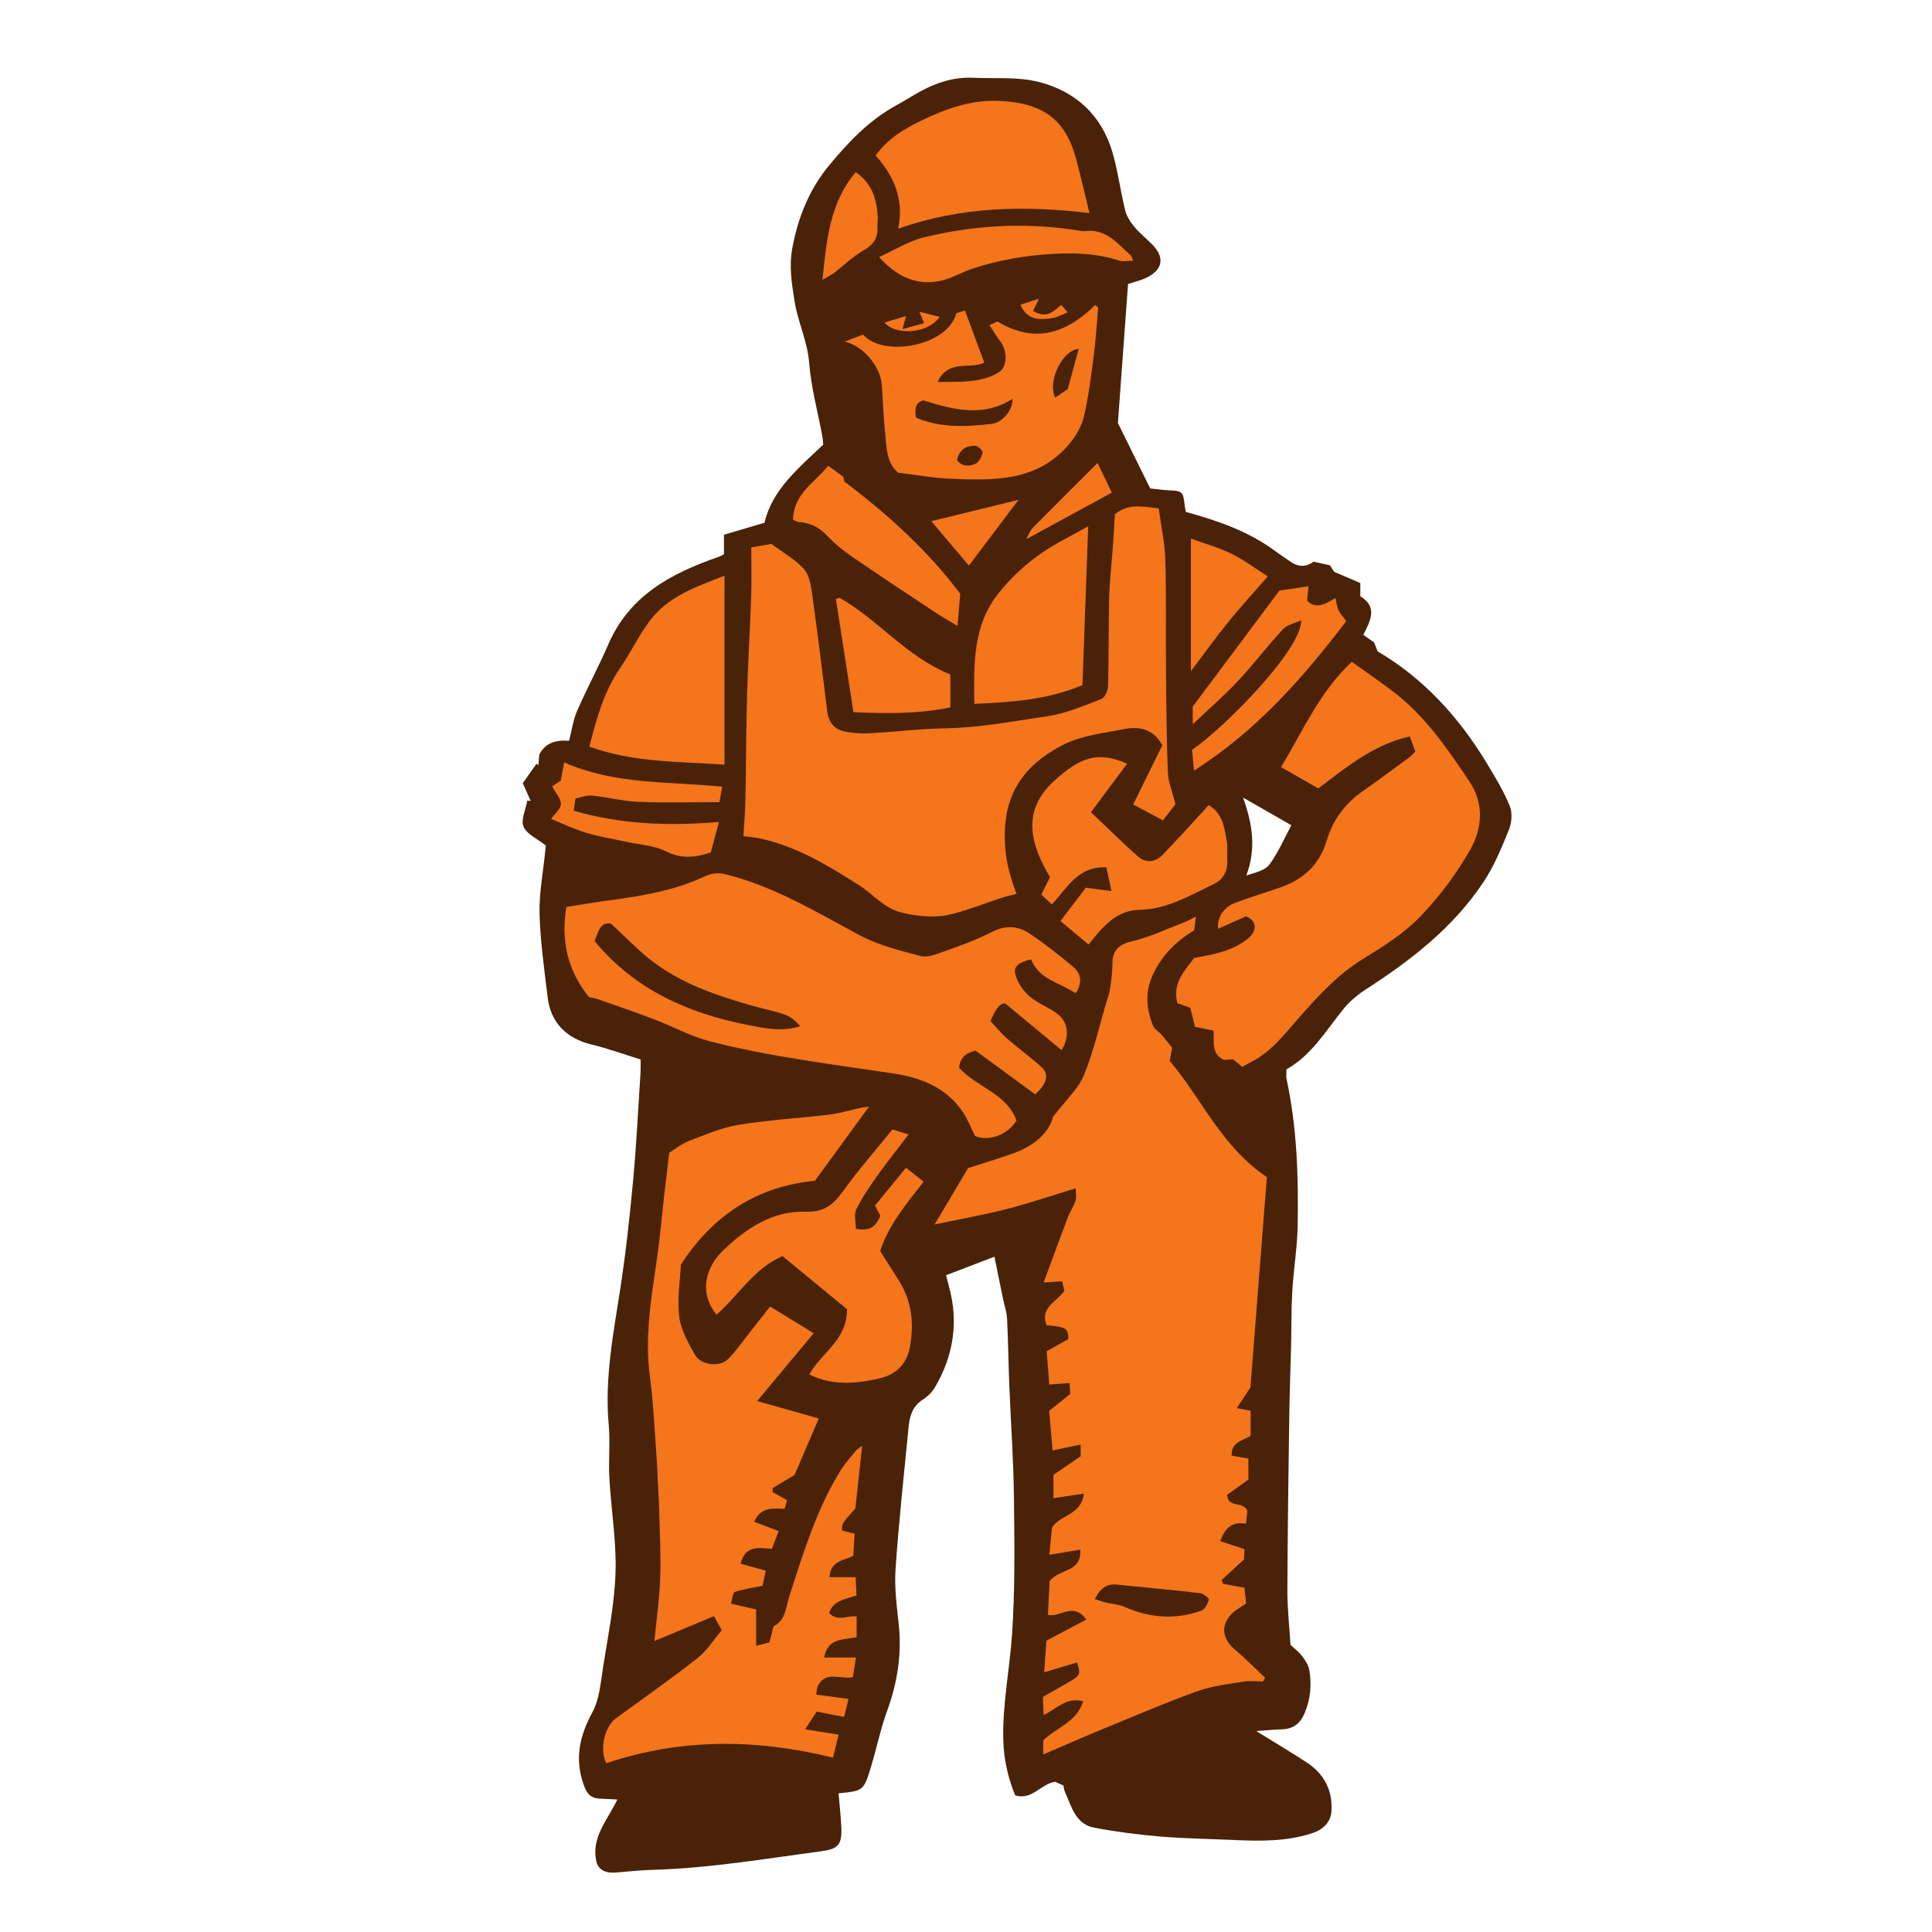 <svg version="1.1" id="svg" xmlns="http://www.w3.org/2000/svg" xmlns:xlink="http://www.w3.org/1999/xlink" x="0px" y="0px"
	 width="200px" height="200px" viewBox="0 0 200 200" enable-background="new 0 0 200 200" xml:space="preserve">
<path class="stroke" fill="#492208"  fill-rule="evenodd" clip-rule="evenodd" d="M66.313,109.676c-1.762-0.544-3.392-1.14-5.068-1.544
	c-2.585-0.623-4.235-2.252-4.548-4.866c-0.345-2.875-0.761-5.757-0.842-8.644c-0.059-2.14,0.368-4.292,0.579-6.439
	c0.028-0.284,0.058-0.568,0.067-0.657c-0.881-0.701-1.973-1.167-2.304-1.953c-0.301-0.715,0.226-1.778,0.388-2.688
	c0.116,0.007,0.232,0.016,0.349,0.024c-0.233-0.524-0.466-1.047-0.814-1.832c0.423-0.601,0.917-1.302,1.41-2.003
	c0.07,0.041,0.139,0.081,0.209,0.121c0.027-0.355,0.055-0.712,0.082-1.069c0.606-1.191,1.645-1.551,3.089-1.44
	c0.274-1.049,0.417-2.137,0.837-3.105c1.007-2.313,2.217-4.538,3.216-6.854c2.195-5.096,6.557-7.398,11.436-9.082
	c0.169-0.058,0.324-0.158,0.545-0.268c0-0.558,0-1.126,0-2.022c1.32-0.39,2.666-0.788,4.2-1.241
	c0.776-3.412,3.505-5.632,6.078-8.088c-0.028-0.263-0.041-0.584-0.099-0.897c-0.469-2.523-1.161-5.027-1.359-7.571
	c-0.173-2.229-1.159-4.189-1.506-6.342c-0.299-1.854-0.59-3.637-0.233-5.558c0.596-3.199,1.783-6.107,3.835-8.575
	c1.951-2.347,4.058-4.59,6.792-6.103c0.887-0.49,1.744-1.038,2.634-1.523c1.681-0.916,3.462-1.491,5.402-1.406
	c2.273,0.102,4.633-0.121,6.8,0.42c3.835,0.958,6.568,3.448,7.691,7.356c0.558,1.941,0.81,3.967,1.295,5.932
	c0.153,0.621,0.542,1.226,0.957,1.727c0.549,0.664,1.246,1.204,1.85,1.824c1.312,1.35,1.106,2.605-0.591,3.437
	c-0.576,0.281-1.22,0.423-1.914,0.655c-0.349,4.778-0.7,9.581-1.051,14.391c1.094,2.213,2.191,4.434,3.346,6.771
	c0.58,0.06,1.218,0.162,1.859,0.188c1.472,0.057,1.558,0.123,1.712,1.602c0.021,0.21,0.075,0.416,0.117,0.64
	c3.317,0.911,6.505,2.014,9.273,4.068c0.488,0.36,1.006,0.681,1.497,1.041c0.826,0.606,1.656,0.633,2.444,0.043
	c0.584,0.128,1.105,0.242,1.706,0.374c0.157,0.246,0.346,0.541,0.432,0.674c1,0.429,1.847,0.793,2.709,1.162c0,0.495,0,0.88,0,1.374
	c1.832,1.114,1.041,2.542,0.308,3.992c0.386,0.27,0.733,0.512,1.126,0.786c0.1,0.262,0.215,0.562,0.351,0.914
	c4.805,2.834,8.458,6.86,11.334,11.629c0.855,1.418,1.725,2.852,2.348,4.377c0.286,0.7,0.215,1.726-0.077,2.449
	c-0.753,1.864-1.533,3.767-2.638,5.431c-3.117,4.696-7.483,8.082-12.166,11.104c-0.841,0.543-1.655,1.212-2.285,1.983
	c-1.847,2.264-3.333,4.846-5.945,6.299c0,0.428-0.051,0.723,0.007,0.995c1.08,5.01,1.243,10.096,1.152,15.188
	c-0.04,2.265-0.424,4.521-0.556,6.787c-0.114,1.946-0.083,3.899-0.13,5.85c-0.055,2.311-0.15,4.62-0.182,6.931
	c-0.085,6.068-0.175,12.137-0.197,18.204c-0.006,1.835,0.205,3.671,0.323,5.632c0.335,0.313,0.812,0.662,1.158,1.111
	c0.34,0.441,0.697,0.959,0.787,1.488c0.259,1.516,0.134,3.003-0.485,4.465c-0.474,1.119-1.213,1.648-2.397,1.677
	c-0.767,0.02-1.532,0.102-2.612,0.176c1.97,1.222,3.647,2.215,5.274,3.284c1.804,1.186,2.663,2.942,2.509,5.063
	c-0.081,1.107-0.891,1.867-1.98,2.224c-2.637,0.865-5.353,0.833-8.078,0.708c-2.537-0.117-5.081-0.143-7.609-0.356
	c-2.306-0.193-4.613-0.488-6.885-0.918c-1.974-0.373-2.357-2.245-3.056-3.763c-0.074-0.159-0.077-0.352-0.127-0.599
	c-0.295-0.134-0.614-0.279-0.862-0.392c-1.499,0.216-2.367,1.938-4.135,1.412c-0.732-1.784-1.166-3.626-1.229-5.624
	c-0.118-3.687,0.634-7.278,0.891-10.914c0.334-4.748,0.258-9.531,0.206-14.297c-0.043-3.861-0.325-7.72-0.479-11.58
	c-0.092-2.308-0.116-4.619-0.233-6.925c-0.035-0.703-0.28-1.396-0.424-2.093c-0.279-1.358-0.555-2.717-0.885-4.335
	c-1.651,0.633-3.276,1.255-5.004,1.917c0.113,0.447,0.202,0.82,0.303,1.19c1.014,3.688,0.453,7.167-1.467,10.432
	c-0.3,0.512-0.789,0.968-1.292,1.292c-1.079,0.697-1.325,1.768-1.435,2.891c-0.477,4.859-0.999,9.716-1.338,14.585
	c-0.13,1.857,0.107,3.755,0.316,5.618c0.35,3.124-0.102,6.1-1.173,9.044c-0.678,1.864-1.084,3.825-1.655,5.729
	c-0.78,2.601-0.798,2.595-3.388,2.853c0.098,1.17,0.233,2.34,0.284,3.514c0.078,1.81-0.319,2.249-2.086,2.484
	c-5.811,0.778-11.598,1.761-17.477,1.925c-1.267,0.035-2.529,0.178-3.793,0.278c-0.865,0.068-1.595-0.129-1.947-0.934
	c-0.71-2.61,1.063-4.414,2.119-6.625c-0.701-0.035-1.258-0.064-1.815-0.091c-0.844-0.041-1.28-0.389-1.612-1.273
	c-1.026-2.74-0.528-5.141,0.837-7.656c0.742-1.368,0.864-3.105,1.114-4.7c0.509-3.246,1.184-6.5,1.287-9.767
	c0.103-3.248-0.455-6.512-0.638-9.774c-0.103-1.844,0.099-3.708-0.068-5.542c-0.437-4.789,0.484-9.432,1.205-14.116
	c0.576-3.748,0.983-7.526,1.333-11.302c0.342-3.699,0.518-7.414,0.76-11.122C66.333,110.586,66.313,110.229,66.313,109.676z
	 M133.68,85.428c-1.743-0.998-3.372-1.931-5-2.863c0.971,2.701,1.392,5.285,0.337,8.061c0.921-0.293,1.931-0.51,2.395-1.133
	C132.322,88.268,132.93,86.817,133.68,85.428z"/>
<path fill-rule="evenodd" clip-rule="evenodd" fill="#f4751a" class="fill" d="M96.749,126.756c1.238-2.084,2.308-3.886,3.464-5.833
	c1.509-0.491,3.166-0.983,4.789-1.571c2.13-0.771,3.639-2.175,3.99-3.716c1.382-1.813,2.639-2.934,3.214-4.335
	c1.001-2.438,1.583-5.049,2.339-7.589c0.124-0.415,0.285-0.824,0.352-1.248c0.159-1.004,0.273-2.015,0.269-3.045
	c0.139-1.145,0.754-1.679,1.986-1.966c1.877-0.438,3.657-1.3,5.474-1.994c0.355-0.135,0.687-0.331,1.167-0.565
	c-0.07,0.569-0.118,0.956-0.173,1.409c-1.801,1.09-3.258,2.493-4.214,4.464c-0.904,1.862-0.76,3.628-0.038,5.428
	c0.146,0.363,0.596,0.594,0.874,0.914c0.398,0.456,0.766,0.938,1.097,1.347c-0.091,0.499-0.155,0.852-0.25,1.371
	c3.301,3.885,5.376,8.896,10.057,12.026c-0.563,7.212-1.136,14.547-1.701,21.77c-0.449,0.684-0.878,1.335-1.411,2.144
	c0.642,0.124,0.982,0.19,1.432,0.277c0,0.853,0,1.729,0,2.604c-0.833,0.494-2.021,0.621-1.965,2.04
	c0.594,0.104,1.121,0.196,1.733,0.304c0,0.825,0,1.632,0,2.178c-0.863,0.616-1.542,1.101-2.204,1.573
	c0.116,1.428,1.576,0.589,2.098,1.646c-0.026,0.241-0.083,0.756-0.147,1.348c-1.466-0.267-2.179,0.467-2.662,1.799
	c0.833,0.277,1.628,0.542,2.505,0.834c-0.02,0.457-0.04,0.915-0.046,1.059c-0.905,0.834-1.612,1.488-2.319,2.141
	c0.051,0.129,0.103,0.258,0.154,0.388c0.68,0.125,1.36,0.25,2.212,0.407c0.06,0.55,0.123,1.134,0.175,1.619
	c-0.587,0.415-1.121,0.68-1.506,1.086c-1.167,1.229-0.963,2.607,0.375,3.729c1.081,0.905,2.071,1.917,3.101,2.882
	c-0.073,0.127-0.146,0.254-0.22,0.382c-0.671,0-1.357-0.09-2.011,0.018c-1.594,0.265-3.24,0.435-4.746,0.978
	c-3.263,1.173-6.457,2.541-9.667,3.86c-2.094,0.86-4.166,1.775-6.332,2.702c0-0.545,0-0.999,0-1.455
	c1.34-1.328,3.479-1.89,4.135-4.05c-1.781-0.465-2.733,0.793-4.089,1.416c-0.03-0.679-0.054-1.205-0.083-1.862
	c0.976-0.56,1.973-1.119,2.957-1.7c0.897-0.53,0.967-0.725,0.58-1.871c-1.057,0.315-2.125,0.634-3.396,1.013
	c0.075-1.091,0.152-2.196,0.226-3.272c1.405-0.743,2.68-1.417,4.133-2.186c-1.386-1.884-2.7-0.166-3.979-0.485
	c0.064-1.251,0.131-2.548,0.179-3.491c1.039-1.338,3.322-0.845,3.173-3.262c-1.118,0.188-2.057,0.344-3.207,0.536
	c0.1-0.998,0.193-1.941,0.28-2.806c0.823-1.381,3.021-1.242,3.301-3.528c-1.141,0.169-2.111,0.315-3.152,0.47
	c0-0.777,0-1.583,0-2.414c0.969-0.661,1.892-1.29,2.816-1.92c0-0.354,0-0.658,0-1.213c-1.005,0.21-1.892,0.395-2.902,0.606
	c-0.121-1.367-0.243-2.748-0.362-4.088c0.773-0.623,1.449-1.167,2.184-1.758c-0.018-0.284-0.038-0.595-0.072-1.133
	c-0.717,0.054-1.362,0.104-2.095,0.158c-0.081-1.022-0.167-2.116-0.271-3.439c0.722-0.409,1.474-0.834,2.254-1.277
	c-0.059-1.13-0.235-1.246-2.265-1.417c-0.727-1.871,1.088-2.434,1.844-3.566c-0.067-0.296-0.136-0.601-0.223-0.983
	c-0.556,0.032-1.081,0.063-1.92,0.112c0.872-2.356,1.681-4.575,2.519-6.781c0.218-0.574,0.584-1.094,0.779-1.673
	c0.113-0.336,0.021-0.742,0.021-1.29c-2.489,0.756-4.806,1.547-7.171,2.154C101.793,125.775,99.356,126.206,96.749,126.756z
	 M113.338,165.538c0.48,0.152,0.825,0.281,1.179,0.368c0.623,0.151,1.297,0.175,1.87,0.429c2.621,1.164,5.284,1.36,7.982,0.396
	c0.364-0.13,0.66-0.705,0.776-1.132c0.039-0.142-0.562-0.637-0.905-0.676c-2.869-0.334-5.746-0.597-8.62-0.885
	C114.591,163.934,113.907,164.388,113.338,165.538z"/>
<path fill-rule="evenodd" clip-rule="evenodd" fill="#f4751a" class="fill" d="M89.96,114.558c-1.893,2.596-3.691,5.06-5.597,7.673
	c-5.781,0.569-10.412,3.346-13.881,8.682c-0.073,1.58-0.393,3.51-0.171,5.377c0.162,1.365,0.937,2.701,1.624,3.946
	c0.609,1.105,2.576,1.338,3.453,0.44c0.877-0.898,1.596-1.952,2.38-2.941c0.662-0.835,1.318-1.675,1.954-2.483
	c1.517,0.93,2.893,1.774,4.51,2.766c-1.915,2.297-3.763,4.514-5.854,7.021c2.456,0.693,4.511,1.272,6.384,1.8
	c-0.869,2.022-1.729,4.026-2.514,5.85c-0.84,0.503-1.554,0.931-2.267,1.357c0.001,0.138,0.003,0.276,0.004,0.414
	c0.457,0.257,0.913,0.514,1.494,0.841c-0.069,0.234-0.162,0.551-0.261,0.889c-1.233-0.05-2.443-0.211-3.152,1.341
	c0.862,0.328,1.642,0.625,2.546,0.968c-0.229,0.592-0.458,1.178-0.711,1.833c-1.305-0.081-2.735-0.438-3.237,1.541
	c0.861,0.24,1.696,0.473,2.612,0.729c-0.142,0.642-0.264,1.195-0.343,1.555c-1.072,0.224-2,0.353-2.873,0.646
	c-0.208,0.069-0.233,0.682-0.394,1.21c0.921,0.211,1.708,0.39,2.609,0.597c0,1.21,0,2.412,0,3.763
	c0.559-0.145,0.958-0.248,1.373-0.356c0.152-0.581,0.286-1.098,0.434-1.666c1.286-0.634,1.279-2.061,1.653-3.2
	c1.459-4.454,2.794-8.95,5.305-12.966c0.438-0.702,1.007-1.325,1.529-1.973c0.109-0.137,0.276-0.228,0.683-0.549
	c-0.252,2.321-0.477,4.394-0.705,6.49c-1.393,1.56-1.393,1.56-1.38,2.277c0.38,0.103,0.783,0.211,1.305,0.352
	c-0.05,0.777-0.099,1.548-0.146,2.288c-1.047,0.501-2.356,0.503-2.458,2.201c0.877,0,1.717,0,2.703,0
	c0.029,0.588,0.062,1.24,0.095,1.894c-1.156,0.406-2.382,0.471-2.843,1.805c0.852,0.944,1.915,0.234,2.854,0.36
	c0,0.723,0,1.396,0,2.148c-1.321,0.301-2.98,0.024-3.362,2.104c1.112,0,2.119,0,3.29,0c-0.122,0.787-0.218,1.402-0.315,2.033
	c-1.252,0.259-2.695-0.646-3.566,0.778c-0.163,0.266-0.155,0.635-0.242,1.027c1.183,0.16,2.212,0.299,3.355,0.454
	c-0.159,0.649-0.31,1.264-0.457,1.863c-0.964-0.187-1.858-0.359-2.849-0.55c-0.377,0.588-0.693,1.079-1.175,1.829
	c1.274,0.206,2.28,0.368,3.458,0.558c-0.172,0.696-0.363,1.471-0.587,2.376c-7.91-1.947-15.731-2.031-23.466,0.579
	c-0.718-1.444-0.207-3.769,1.015-4.663c2.823-2.064,5.692-4.069,8.439-6.229c0.996-0.784,1.699-1.942,2.497-2.883
	c-0.333-0.601-0.503-0.909-0.802-1.45c-2.016,0.841-4.005,1.671-6.168,2.573c0.229-2.379,0.536-4.481,0.604-6.593
	c0.077-2.352-0.055-4.712-0.112-7.069c-0.023-0.931-0.091-1.859-0.138-2.789c-0.045-0.901-0.069-1.803-0.137-2.703
	c-0.208-2.738-0.317-5.491-0.681-8.208c-0.557-4.155,0.145-8.197,0.735-12.268c0.332-2.281,0.523-4.583,0.784-6.875
	c0.151-1.324,0.314-2.646,0.481-4.046c0.666-0.407,1.296-0.933,2.021-1.208c1.68-0.638,3.37-1.384,5.123-1.671
	c3.13-0.512,6.314-0.69,9.468-1.068c1.03-0.124,2.035-0.444,3.053-0.663C89.251,114.646,89.567,114.617,89.96,114.558z"/>
<path fill-rule="evenodd" clip-rule="evenodd" fill="#f4751a" class="fill" d="M115.416,53.241c1.444-1.204,2.954-0.757,4.529-0.623
	c0.246,1.815,0.635,3.559,0.688,5.314c0.114,3.76,0.036,7.527,0.07,11.291c0.032,3.574,0.056,7.151,0.192,10.722
	c0.038,1,0.461,1.984,0.789,3.304c-0.254,0.329-0.705,0.91-1.297,1.677c-1.026-0.548-2.008-1.073-3.079-1.646
	c1.062-2.157,2.074-4.213,3.019-6.132c-1.046-1.843-2.545-1.962-4.1-1.646c-2.041,0.414-4.221,0.633-6.04,1.539
	c-3.336,1.663-5.767,4.142-6.119,8.278c-0.214,2.515,0.217,4.798,1.162,7.211c-0.593,0.157-1.068,0.257-1.526,0.407
	c-1.677,0.55-3.326,1.199-5.026,1.654c-1.734,0.463-3.477,0.308-5.248-0.096c-1.891-0.431-3.016-1.913-4.517-2.868
	c-3.243-2.063-6.511-4.05-10.341-4.848c-0.488-0.102-0.99-0.136-1.615-0.219c0.075-1.315,0.186-2.564,0.21-3.815
	c0.07-3.607,0.067-7.218,0.168-10.825c0.095-3.38,0.311-6.757,0.426-10.138c0.057-1.691,0.01-3.384,0.01-5.114
	c0.843-0.149,1.473-0.259,2.07-0.364c1.166,0.859,2.399,1.553,3.327,2.535c0.55,0.582,0.758,1.602,0.878,2.458
	c0.578,4.113,1.083,8.237,1.591,12.36c0.143,1.163,0.775,1.879,1.886,2.086c0.812,0.152,1.661,0.215,2.484,0.169
	c2.638-0.146,5.27-0.476,7.907-0.519c3.564-0.059,7.044-0.752,10.542-1.255c1.901-0.274,3.738-1.081,5.555-1.779
	c0.36-0.137,0.682-0.867,0.695-1.333c0.084-3.089,0.042-6.182,0.121-9.271c0.042-1.688,0.247-3.37,0.368-5.056
	C115.278,55.553,115.343,54.404,115.416,53.241z"/>
<path fill-rule="evenodd" clip-rule="evenodd" fill="#f4751a" class="fill" d="M111.351,102.82c-1.684-1.119-3.814-1.437-4.605-3.5
	c-0.96,0.187-1.834,0.593-1.667,1.407c0.177,0.861,0.773,1.766,1.442,2.364c0.86,0.769,2.04,1.169,2.964,1.881
	c1.137,0.877,1.255,2.387,0.407,3.736c-1.818-1.506-3.624-3.003-5.812-4.815c-0.625-0.093-1.045,0.677-1.554,1.798
	c0.535,0.568,1.083,1.252,1.733,1.822c1.168,1.022,2.438,1.93,3.584,2.976c0.812,0.741,0.505,1.753-0.684,2.794
	c-2.07-1.517-4.132-3.027-6.16-4.513c-1.13,0.233-1.632,0.84-1.712,1.774c1.89,2.041,4.96,2.681,5.937,5.452
	c-0.914,1.535-2.993,2.207-4.295,1.594c-0.416-0.842-0.726-1.653-1.187-2.367c-1.678-2.589-4.304-3.645-7.176-4.082
	c-6.384-0.973-12.808-1.73-19.072-3.343c-1.969-0.507-3.803-1.522-5.719-2.252c-1.913-0.729-3.849-1.398-5.779-2.079
	c-0.338-0.12-0.701-0.17-1.031-0.248c-2.186-2.733-2.919-5.784-2.337-9.331c1.438-0.224,2.889-0.479,4.348-0.674
	c3.374-0.45,6.725-0.985,9.85-2.435c0.73-0.339,1.383-0.499,2.265-0.28c5.066,1.258,9.449,3.942,13.983,6.359
	c1.914,1.021,4.115,1.541,6.233,2.11c0.657,0.176,1.506-0.142,2.207-0.396c1.732-0.63,3.492-1.235,5.124-2.076
	c1.399-0.722,2.691-0.68,3.89,0.114c1.589,1.052,3.093,2.243,4.556,3.467C111.919,100.777,112.084,101.724,111.351,102.82z
	 M61.56,97.426c4.136,5.019,9.701,7.486,15.903,8.689c1.707,0.331,3.522,0.724,5.377,0.116c-0.478-0.552-0.99-0.989-1.582-1.193
	c-1.089-0.376-2.231-0.598-3.342-0.915c-3.807-1.085-7.551-2.344-10.696-4.856c-1.348-1.077-2.55-2.337-3.963-3.646
	C62.224,95.4,61.947,96.298,61.56,97.426z"/>
<path fill-rule="evenodd" clip-rule="evenodd" fill="#f4751a" class="fill" d="M128.584,110.439c-0.371-0.31-0.645-0.538-0.95-0.792
	c-0.307,0.024-0.625,0.052-0.927,0.076c-1.322-0.61-1.021-1.851-1.082-3.032c-0.64-0.132-1.226-0.251-1.926-0.396
	c-0.155-0.637-0.321-1.322-0.478-1.968c-0.504-0.18-0.935-0.333-1.346-0.479c-0.531-2.077,0.747-3.345,1.743-4.682
	c2.024-0.371,3.987-0.705,5.587-2.023c0.994-0.819,0.874-1.851-0.212-2.285c-0.975,0.432-1.92,0.852-2.896,1.284
	c-0.139-1.101,0.574-2.232,1.696-2.651c1.517-0.566,3.061-1.061,4.598-1.572c2.46-0.818,4.2-2.367,4.948-4.901
	c0.636-2.153,1.896-3.83,3.727-5.116c1.596-1.122,3.164-2.284,4.737-3.437c0.227-0.167,0.419-0.382,0.71-0.65
	c-0.183-0.502-0.358-0.985-0.575-1.581c-3.8,0.868-6.629,3.234-9.462,5.382c-1.347-0.768-2.52-1.437-3.874-2.208
	c2.297-3.735,3.924-7.708,7.339-10.898c1.382,0.991,2.76,1.945,4.102,2.947c3.399,2.536,5.753,5.977,8.069,9.439
	c1.535,2.296,1.335,4.841,0.114,7.01c-1.42,2.524-3.216,4.92-5.229,7.004c-1.684,1.745-3.834,3.094-5.926,4.376
	c-2.557,1.566-4.51,3.716-6.461,5.905c-1.532,1.717-2.9,3.612-5.021,4.704C129.271,110.059,128.958,110.237,128.584,110.439z"/>
<path fill-rule="evenodd" clip-rule="evenodd" fill="#f4751a" class="fill" d="M101.895,37.55c-1.546,0.729-3.734-0.412-4.833,1.992
	c2.254-0.034,4.387,0.146,6.294-0.97c0.958-0.561,0.953-2.25,0.197-3.23c-0.387-0.503-0.71-1.056-1.125-1.68
	c0.428-0.198,0.708-0.327,0.822-0.379c3.934,2.346,7.159,1.208,10.125-1.709c0.103,0.092,0.207,0.183,0.309,0.275
	c-0.145,1.629-0.24,3.265-0.449,4.885c-0.273,2.117-0.535,4.244-1.009,6.319c-0.228,0.997-0.792,2-1.446,2.802
	c-3.288,4.026-7.886,3.897-12.444,3.703c-1.766-0.076-3.521-0.401-5.337-0.62c-1.01-0.799-1.176-2.04-1.296-3.256
	c-0.191-1.936-0.307-3.879-0.418-5.822c-0.104-1.814-1.858-4.06-3.847-4.5c0.821-0.312,1.375-0.522,1.909-0.725
	c2.076,2.403,8.799,1.201,9.648-2.214c0.34-0.107,0.715-0.225,0.897-0.281C100.569,33.975,101.228,35.751,101.895,37.55z
	 M94.833,43.243c2.56,1.074,5.197,0.94,7.815,0.636c1.169-0.136,2.237-1.505,2.154-2.576c-2.966,1.86-5.926,1.187-9.2,0.148
	C94.915,41.572,94.604,42.173,94.833,43.243z M111.661,36.123c-1.645,0.066-3.268,3.341-2.425,5.04
	c0.47-0.322,0.927-0.635,1.3-0.891C110.93,38.818,111.294,37.475,111.661,36.123z M99.062,47.629
	c0.525,0.712,1.287,0.652,1.92,0.378c0.36-0.156,0.643-0.723,0.738-1.154c0.041-0.183-0.485-0.699-0.762-0.705
	C100.072,46.127,99.333,46.479,99.062,47.629z"/>
<path fill-rule="evenodd" clip-rule="evenodd" fill="#f4751a" class="fill" d="M74.174,136.092c-1.898-2.35-1.083-4.969,0.718-6.684
	c2.351-2.238,5.085-4.094,8.525-3.971c1.832,0.065,2.821-0.694,3.813-2.074c1.597-2.221,3.413-4.285,5.153-6.437
	c0.555,0.169,0.955,0.291,1.676,0.511c-1.146,1.503-2.215,2.832-3.202,4.221c-0.804,1.133-1.61,2.287-2.212,3.529
	c-0.271,0.562-0.046,1.363-0.046,2.028c1.416,0.217,1.972-0.094,2.538-1.349c-0.144-0.273-0.308-0.583-0.563-1.066
	c1.053-1.282,2.121-2.583,3.214-3.915c0.595,0.467,1.152,0.903,1.83,1.435c-1.768,2.273-3.631,4.485-4.505,7.188
	c0.679,1.069,1.3,2.041,1.916,3.016c1.367,2.166,1.627,4.51,1.15,6.982c-0.342,1.77-1.482,2.808-3.152,3.19
	c-2.053,0.47-4.143,0.707-6.214,0.017c-0.329-0.109-0.643-0.265-1.035-0.429c1.24-2.271,3.922-3.524,3.904-6.755
	c-2.091-1.721-4.388-3.611-6.68-5.498C77.973,131.36,76.455,134.123,74.174,136.092z"/>
<path fill-rule="evenodd" clip-rule="evenodd" fill="#f4751a" class="fill" d="M92.981,23.671c0.634-3.071-0.455-5.473-2.342-7.574
	c1.25-1.742,2.952-2.744,4.697-3.593c2.545-1.239,5.203-2.196,8.119-2.06c4.622,0.216,6.867,2.006,7.937,5.989
	c0.492,1.833,0.913,3.686,1.39,5.625C105.995,21.248,99.502,21.388,92.981,23.671z"/>
<path fill-rule="evenodd" clip-rule="evenodd" fill="#f4751a" class="fill" d="M61.01,77.293c0.745-2.984,1.538-5.741,3.211-8.181
	c1.092-1.592,1.921-3.376,3.087-4.905c1.933-2.534,4.87-3.504,7.69-4.608c0,6.503,0,12.914,0,19.555
	C70.097,78.827,65.51,78.923,61.01,77.293z"/>
<path fill-rule="evenodd" clip-rule="evenodd" fill="#f4751a" class="fill" d="M116.677,79.06c-1.241,1.665-2.411,3.235-3.74,5.018
	c1.673,1.585,3.204,3.093,4.8,4.528c0.85,0.764,1.82,0.71,2.619-0.114c1.379-1.426,2.705-2.903,4.052-4.36
	c0.218-0.235,0.43-0.477,0.709-0.787c1.514,0.891,1.642,2.405,1.888,3.83c0.103,0.6-0.002,1.231,0.04,1.845
	c0.079,1.151-0.428,2.036-1.401,2.5c-2.435,1.164-4.831,2.605-7.603,2.656c-1.946,0.038-3.155,1.042-4.309,2.332
	c-0.311,0.348-0.592,0.72-1.043,1.271c-0.918-0.768-1.808-1.512-2.911-2.433c0.94-1.236,1.854-2.439,2.624-3.45
	c0.926,0.121,1.59,0.208,2.656,0.347c-0.224-1.039-0.374-1.738-0.528-2.458c-2.986-0.121-4.032,2.136-5.641,3.839
	c-0.365-0.336-0.742-0.683-1.096-1.007c0.33-0.662,0.615-1.235,0.907-1.82c-2.066-3.419-2.932-6.858,0.36-9.899
	C111.932,78.243,113.78,77.783,116.677,79.06z"/>
<path fill-rule="evenodd" clip-rule="evenodd" fill="#f4751a" class="fill" d="M112.652,54.483c-0.206,5.661-0.403,11.056-0.599,16.443
	c-3.644,1.521-7.339,1.774-11.188,1.938c-0.047-4.092-0.203-8.094,2.55-11.511c1.725-2.141,3.78-3.859,6.169-5.194
	C110.523,55.638,111.469,55.131,112.652,54.483z"/>
<path fill-rule="evenodd" clip-rule="evenodd" fill="#f4751a" class="fill" d="M82.095,53.804c0.056-2.728,2.251-3.84,3.645-5.59
	c0.567,0.417,1.049,0.773,1.563,1.152c0.048,0.241,0.104,0.52,0.095,0.477c4.619,3.492,8.656,7.167,12.001,11.623
	c-0.087,1.055-0.172,2.095-0.274,3.334c-0.868-0.526-1.608-0.942-2.314-1.41c-2.853-1.891-5.713-3.773-8.534-5.712
	c-0.944-0.648-1.864-1.378-2.643-2.212c-0.824-0.882-1.752-1.349-2.929-1.421C82.507,54.034,82.318,53.896,82.095,53.804z"/>
<path fill-rule="evenodd" clip-rule="evenodd" fill="#f4751a" class="fill" d="M123.607,79.777c-0.092-0.982-0.151-1.6-0.203-2.153
	c3.529-2.439,11.381-10.467,11.297-13.412c-0.722,0.338-1.472,0.473-1.885,0.921c-1.616,1.752-3.065,3.658-4.694,5.397
	c-1.396,1.493-2.953,2.838-4.651,4.448c0-0.803,0-1.329,0-1.835c3.042-4.068,6.062-8.105,8.982-12.01
	c1.104-0.164,1.986-0.293,3.008-0.445c-0.051,0.478-0.105,0.986-0.158,1.494c0.753,0.711,1.468,0.656,2.944-0.273
	c0.099,0.431,0.136,0.854,0.3,1.224c0.156,0.354,0.442,0.649,0.816,1.173C135.05,69.941,130.274,75.513,123.607,79.777z"/>
<path fill-rule="evenodd" clip-rule="evenodd" fill="#f4751a" class="fill" d="M91.006,26.607c1.633-0.736,3.064-1.654,4.626-2.034
	c5.215-1.269,10.51-1.572,15.841-0.734c0.285,0.044,0.583,0.117,0.863,0.083c2.178-0.264,3.368,1.302,4.733,2.539
	c0.092,0.083,0.111,0.247,0.233,0.534c-0.553,0-1.035,0.112-1.439-0.019c-2.225-0.721-4.465-0.829-6.803-0.697
	c-2.904,0.164-5.711,0.637-8.454,1.554c-0.684,0.229-1.332,0.562-2,0.839C95.865,29.811,93.305,29.195,91.006,26.607z"/>
<path fill-rule="evenodd" clip-rule="evenodd" fill="#f4751a" class="fill" d="M98.382,69.822c0,0.94,0,2.116,0,3.408
	c-3.295,0.68-6.557,0.65-10.035,0.492c-0.619-4.002-1.217-7.861-1.815-11.721c0.12-0.039,0.24-0.078,0.36-0.117
	C90.896,64.112,93.811,67.987,98.382,69.822z"/>
<path fill-rule="evenodd" clip-rule="evenodd" fill="#f4751a" class="fill" d="M74.432,85.087c-0.314,1.164-0.578,2.145-0.853,3.163
	c-1.591,0.518-3.012,0.697-4.621-0.113c-1.249-0.629-2.781-0.694-4.188-1.005c-1.377-0.305-2.782-0.522-4.127-0.932
	c-1.263-0.384-2.466-0.968-3.592-1.422c0.373-0.532,1.01-1.039,1.009-1.544c-0.001-0.592-0.559-1.185-0.9-1.825
	c0.328-0.219,0.644-0.432,0.889-0.597c0.11-0.591,0.205-1.095,0.354-1.889c5.299,2.336,10.837,1.956,16.356,2.512
	c-0.11,0.628-0.193,1.108-0.279,1.603c-2.859,0-5.628,0.081-8.39-0.031c-1.606-0.065-3.195-0.488-4.802-0.649
	c-0.558-0.056-1.146,0.193-1.717,0.302c-0.071,0.512-0.115,0.822-0.176,1.267C64.285,85.348,69.231,85.526,74.432,85.087z"/>
<path fill-rule="evenodd" clip-rule="evenodd" fill="#f4751a" class="fill" d="M123.282,69.486c0-4.663,0-9.027,0-13.728
	c1.468,0.533,2.908,0.925,4.223,1.572c1.305,0.645,2.484,1.545,3.735,2.344c-1.433,1.644-2.794,3.126-4.06,4.684
	C125.91,65.923,124.737,67.562,123.282,69.486z"/>
<path fill-rule="evenodd" clip-rule="evenodd" fill="#f4751a" class="fill" d="M85.142,28.969c0.425-4.117,0.738-7.957,3.447-11.151
	c1.697,1.18,2.155,2.793,2.275,4.564c0.024,0.358-0.052,0.725-0.03,1.083c0.073,1.129-0.378,1.842-1.401,2.427
	c-1.113,0.636-2.056,1.569-3.086,2.353C86.05,28.473,85.705,28.636,85.142,28.969z"/>
<path fill-rule="evenodd" clip-rule="evenodd" fill="#f4751a" class="fill" d="M100.301,58.551c-1.261-1.489-2.607-3.077-3.898-4.601
	c2.923-0.714,6.011-1.468,9.034-2.205C103.854,53.844,102.21,56.021,100.301,58.551z"/>
<path fill-rule="evenodd" clip-rule="evenodd" fill="#f4751a" class="fill" d="M113.621,47.922c0.507,1.059,1.025,2.14,1.473,3.074
	c-3.015,1.642-5.841,3.181-8.847,4.818c0.247-0.455,0.369-0.871,0.638-1.144C109.062,52.458,111.267,50.273,113.621,47.922z"/>
<path fill-rule="evenodd" clip-rule="evenodd" fill="#f4751a" class="fill" d="M91.558,33.39c0.724-0.22,1.392-0.422,2.228-0.675
	c-0.11,0.421-0.18,0.691-0.354,1.357c0.868-0.242,1.501-0.418,2.229-0.621c-0.2-0.485-0.3-0.724-0.488-1.178
	c0.784,0.199,1.4,0.354,2.094,0.53C96.139,34.5,92.786,34.802,91.558,33.39z"/>
<path fill-rule="evenodd" clip-rule="evenodd" fill="#f4751a" class="fill" d="M105.624,31.546c0.634-0.205,1.162-0.375,1.926-0.622
	c-0.281,0.578-0.451,0.928-0.621,1.279c1.213,0.585,1.682,0.481,2.919-0.642c0.178,0.204,0.355,0.406,0.674,0.768
	c-0.602,0.236-1.066,0.514-1.562,0.595C107.113,33.224,106.243,32.872,105.624,31.546z"/>
</svg>
